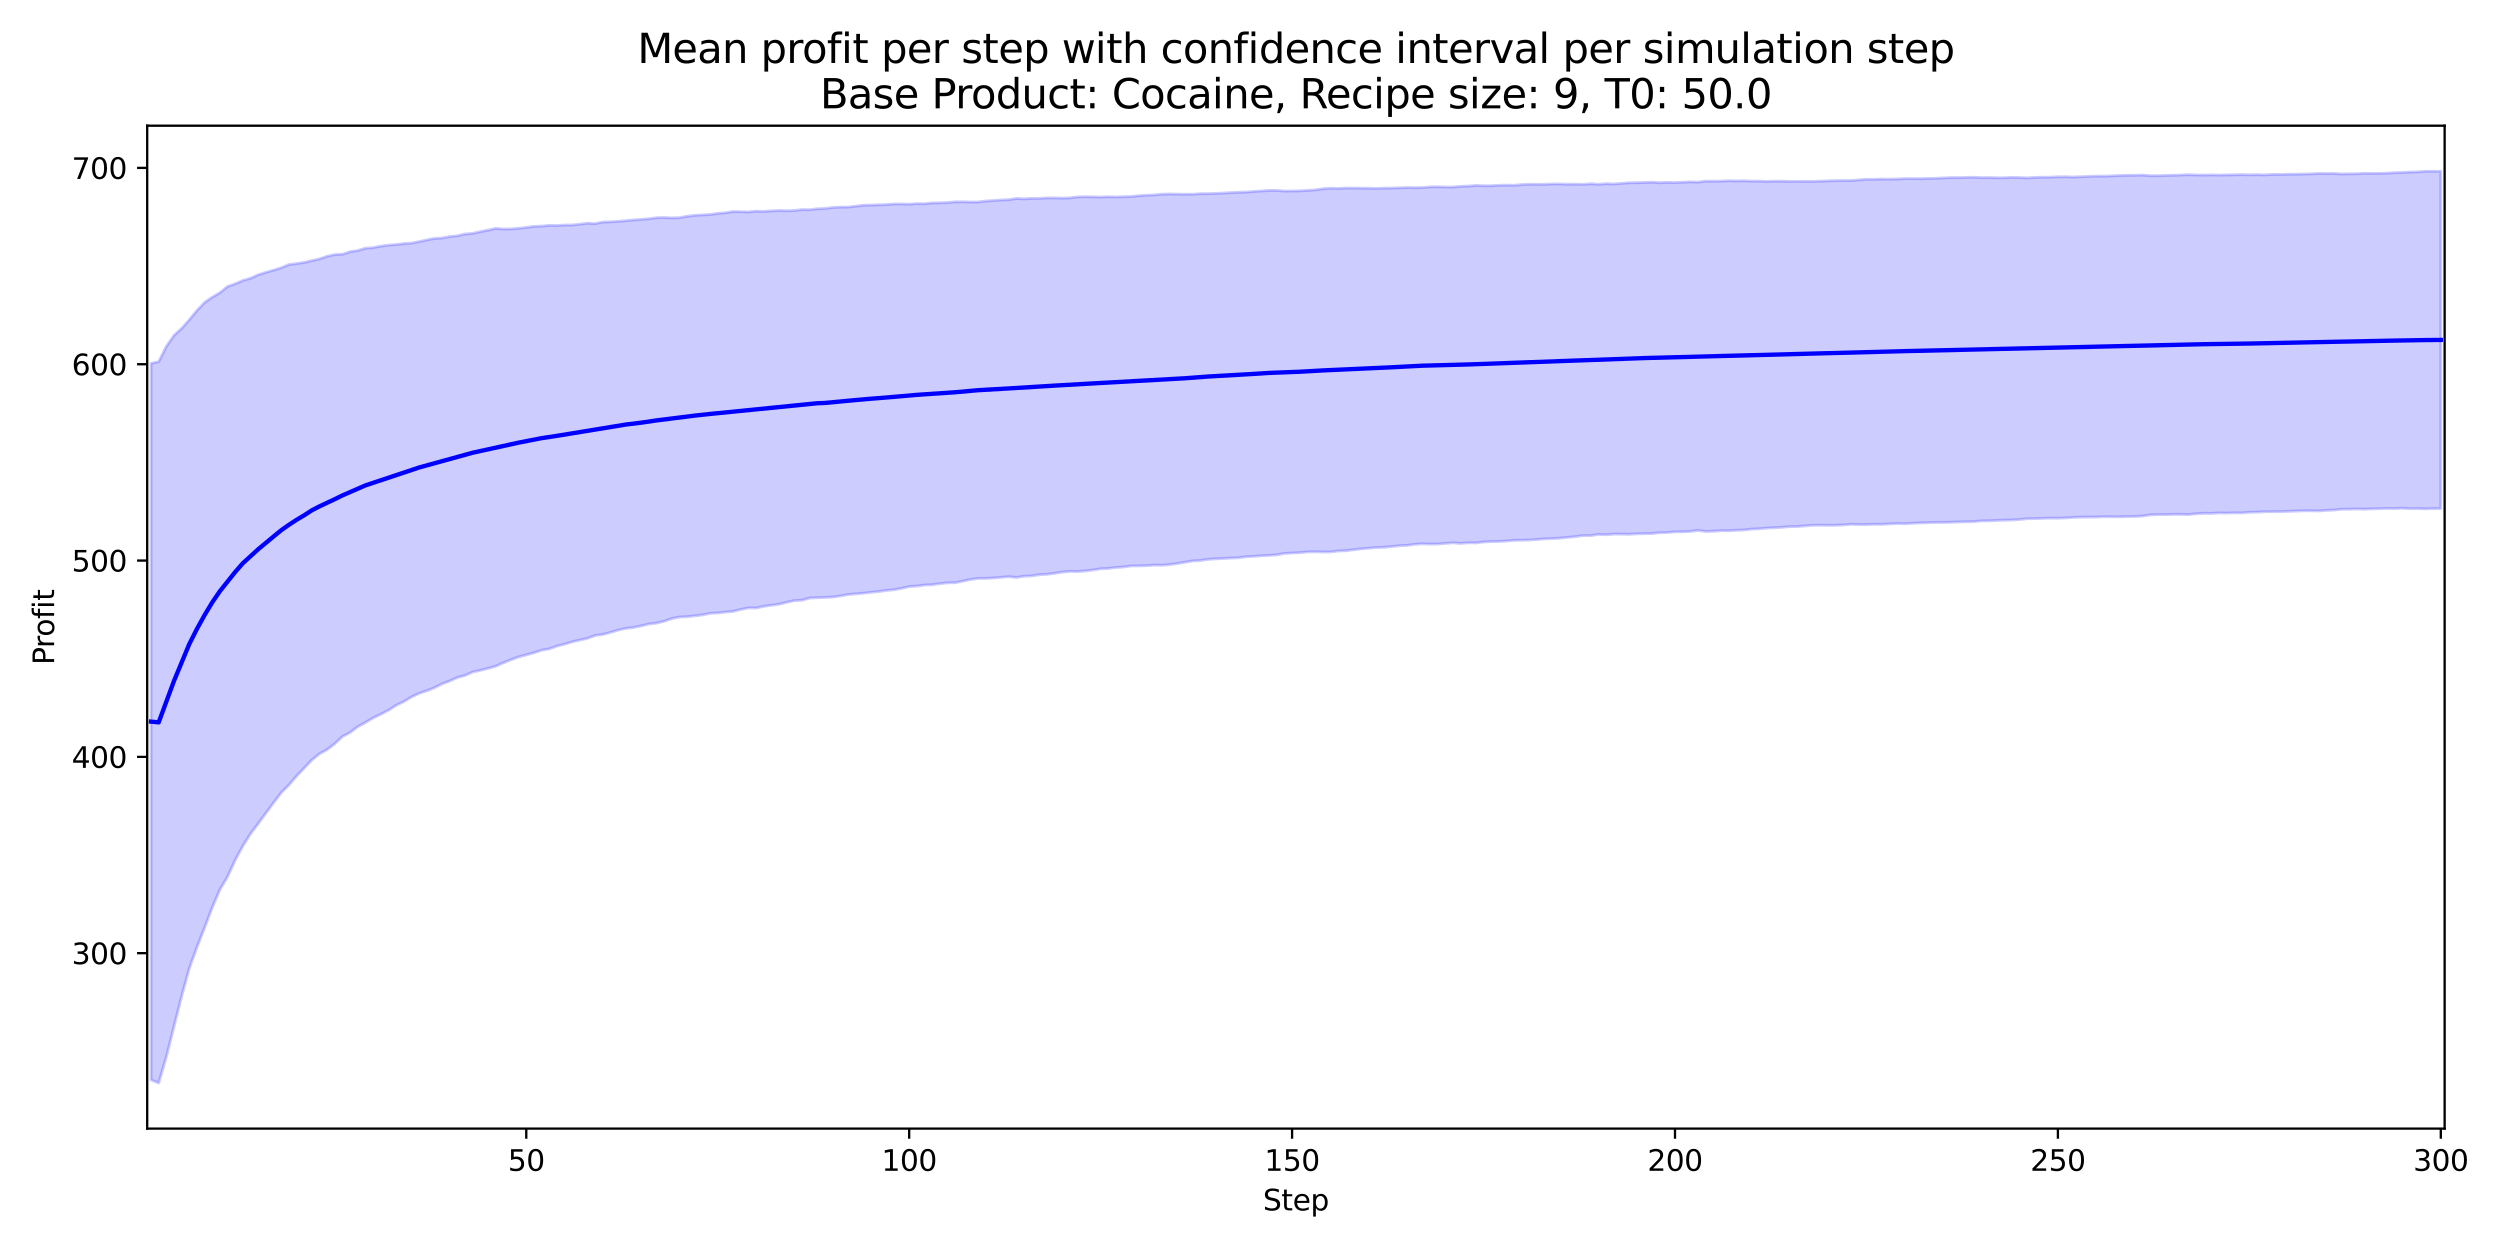 <?xml version="1.0" encoding="utf-8" standalone="no"?>
<!DOCTYPE svg PUBLIC "-//W3C//DTD SVG 1.1//EN"
  "http://www.w3.org/Graphics/SVG/1.1/DTD/svg11.dtd">
<svg xmlns:xlink="http://www.w3.org/1999/xlink" width="864pt" height="432pt" viewBox="0 0 864 432" xmlns="http://www.w3.org/2000/svg" version="1.1">
 <defs>
  <style type="text/css">*{stroke-linejoin: round; stroke-linecap: butt}</style>
 </defs>
 <g id="figure_1">
  <g id="patch_1">
   <path d="M 0 432 
L 864 432 
L 864 0 
L 0 0 
z
" style="fill: #ffffff"/>
  </g>
  <g id="axes_1">
   <g id="patch_2">
    <path d="M 50.87 390.04 
L 844.866 390.04 
L 844.866 43.44 
L 50.87 43.44 
z
" style="fill: #ffffff"/>
   </g>
   <g id="FillBetweenPolyCollection_1">
    <defs>
     <path id="mc93f9471e2" d="M 52.193 -306.413 
L 52.193 -58.794 
L 54.84 -57.715 
L 57.487 -66.779 
L 60.133 -77.277 
L 62.78 -87.732 
L 65.427 -97.376 
L 68.073 -104.643 
L 70.72 -111.422 
L 73.367 -118.394 
L 76.013 -124.579 
L 78.66 -129.061 
L 81.307 -134.779 
L 83.953 -139.665 
L 86.6 -143.881 
L 89.246 -147.367 
L 91.893 -150.995 
L 94.54 -154.542 
L 97.186 -158.06 
L 99.833 -160.685 
L 102.48 -163.773 
L 105.126 -166.547 
L 107.773 -169.343 
L 110.42 -171.497 
L 113.066 -172.948 
L 115.713 -174.978 
L 118.36 -177.477 
L 121.006 -178.854 
L 123.653 -180.871 
L 126.3 -182.301 
L 128.946 -183.87 
L 131.593 -185.153 
L 134.24 -186.54 
L 136.886 -188.246 
L 139.533 -189.503 
L 142.18 -191.122 
L 144.826 -192.373 
L 147.473 -193.264 
L 150.119 -194.298 
L 152.766 -195.659 
L 155.413 -196.649 
L 158.059 -197.844 
L 160.706 -198.558 
L 163.353 -199.754 
L 165.999 -200.34 
L 168.646 -200.991 
L 171.293 -201.74 
L 173.939 -202.926 
L 176.586 -203.98 
L 179.233 -204.975 
L 181.879 -205.676 
L 184.526 -206.391 
L 187.173 -207.3 
L 189.819 -207.752 
L 192.466 -208.705 
L 195.113 -209.388 
L 197.759 -210.177 
L 200.406 -210.799 
L 203.053 -211.397 
L 205.699 -212.393 
L 208.346 -212.718 
L 210.993 -213.44 
L 213.639 -214.247 
L 216.286 -214.837 
L 218.932 -215.135 
L 221.579 -215.69 
L 224.226 -216.325 
L 226.872 -216.654 
L 229.519 -217.289 
L 232.166 -218.221 
L 234.812 -218.759 
L 237.459 -218.862 
L 240.106 -219.16 
L 242.752 -219.48 
L 245.399 -220.027 
L 248.046 -220.171 
L 250.692 -220.475 
L 253.339 -220.704 
L 255.986 -221.362 
L 258.632 -221.907 
L 261.279 -221.865 
L 263.926 -222.449 
L 266.572 -222.83 
L 269.219 -223.186 
L 271.866 -223.847 
L 274.512 -224.429 
L 277.159 -224.555 
L 279.806 -225.31 
L 282.452 -225.452 
L 285.099 -225.531 
L 287.745 -225.665 
L 290.392 -226.034 
L 293.039 -226.52 
L 295.685 -226.757 
L 298.332 -226.98 
L 300.979 -227.299 
L 303.625 -227.553 
L 306.272 -227.939 
L 308.919 -228.182 
L 311.565 -228.664 
L 314.212 -229.278 
L 316.859 -229.45 
L 319.505 -229.817 
L 322.152 -229.925 
L 324.799 -230.286 
L 327.445 -230.57 
L 330.092 -230.625 
L 332.739 -231.159 
L 335.385 -231.721 
L 338.032 -232.108 
L 340.679 -232.118 
L 343.325 -232.254 
L 345.972 -232.465 
L 348.618 -232.698 
L 351.265 -232.44 
L 353.912 -232.854 
L 356.558 -232.968 
L 359.205 -233.388 
L 361.852 -233.525 
L 364.498 -233.872 
L 367.145 -234.292 
L 369.792 -234.544 
L 372.438 -234.478 
L 375.085 -234.686 
L 377.732 -235.016 
L 380.378 -235.429 
L 383.025 -235.551 
L 385.672 -235.888 
L 388.318 -236.038 
L 390.965 -236.426 
L 393.612 -236.44 
L 396.258 -236.505 
L 398.905 -236.71 
L 401.552 -236.655 
L 404.198 -236.883 
L 406.845 -237.255 
L 409.492 -237.684 
L 412.138 -238.14 
L 414.785 -238.29 
L 417.431 -238.68 
L 420.078 -238.867 
L 422.725 -238.988 
L 425.371 -239.13 
L 428.018 -239.229 
L 430.665 -239.609 
L 433.311 -239.722 
L 435.958 -239.926 
L 438.605 -240.066 
L 441.251 -240.237 
L 443.898 -240.725 
L 446.545 -240.882 
L 449.191 -241.009 
L 451.838 -241.251 
L 454.485 -241.329 
L 457.131 -241.221 
L 459.778 -241.247 
L 462.425 -241.576 
L 465.071 -241.669 
L 467.718 -242.005 
L 470.365 -242.314 
L 473.011 -242.54 
L 475.658 -242.778 
L 478.305 -242.847 
L 480.951 -243.111 
L 483.598 -243.411 
L 486.244 -243.507 
L 488.891 -243.884 
L 491.538 -244.057 
L 494.184 -243.952 
L 496.831 -243.981 
L 499.478 -244.209 
L 502.124 -244.405 
L 504.771 -244.204 
L 507.418 -244.404 
L 510.064 -244.382 
L 512.711 -244.685 
L 515.358 -244.849 
L 518.004 -244.882 
L 520.651 -245.026 
L 523.298 -245.273 
L 525.944 -245.3 
L 528.591 -245.375 
L 531.238 -245.568 
L 533.884 -245.776 
L 536.531 -245.887 
L 539.178 -246.013 
L 541.824 -246.296 
L 544.471 -246.557 
L 547.117 -246.914 
L 549.764 -246.9 
L 552.411 -247.311 
L 555.057 -247.198 
L 557.704 -247.418 
L 560.351 -247.405 
L 562.997 -247.35 
L 565.644 -247.524 
L 568.291 -247.576 
L 570.937 -247.632 
L 573.584 -247.9 
L 576.231 -247.969 
L 578.877 -248.2 
L 581.524 -248.208 
L 584.171 -248.353 
L 586.817 -248.704 
L 589.464 -248.327 
L 592.111 -248.413 
L 594.757 -248.624 
L 597.404 -248.576 
L 600.051 -248.746 
L 602.697 -248.835 
L 605.344 -249.143 
L 607.991 -249.258 
L 610.637 -249.513 
L 613.284 -249.627 
L 615.93 -249.766 
L 618.577 -250.01 
L 621.224 -250.044 
L 623.87 -250.253 
L 626.517 -250.476 
L 629.164 -250.48 
L 631.81 -250.455 
L 634.457 -250.471 
L 637.104 -250.579 
L 639.75 -250.807 
L 642.397 -250.73 
L 645.044 -250.719 
L 647.69 -250.818 
L 650.337 -250.787 
L 652.984 -250.944 
L 655.63 -251.097 
L 658.277 -251.02 
L 660.924 -251.17 
L 663.57 -251.28 
L 666.217 -251.374 
L 668.864 -251.447 
L 671.51 -251.46 
L 674.157 -251.512 
L 676.804 -251.62 
L 679.45 -251.685 
L 682.097 -251.721 
L 684.743 -251.992 
L 687.39 -252.007 
L 690.037 -252.137 
L 692.683 -252.226 
L 695.33 -252.286 
L 697.977 -252.459 
L 700.623 -252.754 
L 703.27 -252.767 
L 705.917 -252.868 
L 708.563 -252.947 
L 711.21 -252.903 
L 713.857 -253.006 
L 716.503 -253.191 
L 719.15 -253.272 
L 721.797 -253.296 
L 724.443 -253.302 
L 727.09 -253.414 
L 729.737 -253.421 
L 732.383 -253.39 
L 735.03 -253.473 
L 737.677 -253.51 
L 740.323 -253.635 
L 742.97 -254.054 
L 745.616 -254.156 
L 748.263 -254.163 
L 750.91 -254.233 
L 753.556 -254.251 
L 756.203 -254.163 
L 758.85 -254.426 
L 761.496 -254.599 
L 764.143 -254.579 
L 766.79 -254.733 
L 769.436 -254.684 
L 772.083 -254.75 
L 774.73 -254.742 
L 777.376 -254.966 
L 780.023 -255.001 
L 782.67 -255.147 
L 785.316 -255.189 
L 787.963 -255.186 
L 790.61 -255.267 
L 793.256 -255.373 
L 795.903 -255.461 
L 798.55 -255.478 
L 801.196 -255.402 
L 803.843 -255.616 
L 806.49 -255.716 
L 809.136 -256.006 
L 811.783 -256.024 
L 814.429 -256.11 
L 817.076 -256.03 
L 819.723 -256.123 
L 822.369 -256.218 
L 825.016 -256.294 
L 827.663 -256.254 
L 830.309 -256.359 
L 832.956 -256.213 
L 835.603 -256.255 
L 838.249 -256.145 
L 840.896 -256.229 
L 843.543 -256.244 
L 843.543 -372.796 
L 843.543 -372.796 
L 840.896 -372.805 
L 838.249 -372.802 
L 835.603 -372.587 
L 832.956 -372.546 
L 830.309 -372.371 
L 827.663 -372.33 
L 825.016 -372.146 
L 822.369 -372.073 
L 819.723 -372.05 
L 817.076 -372.086 
L 814.429 -371.941 
L 811.783 -371.921 
L 809.136 -371.885 
L 806.49 -372.026 
L 803.843 -372.013 
L 801.196 -372.044 
L 798.55 -371.894 
L 795.903 -371.845 
L 793.256 -371.797 
L 790.61 -371.766 
L 787.963 -371.687 
L 785.316 -371.703 
L 782.67 -371.551 
L 780.023 -371.631 
L 777.376 -371.576 
L 774.73 -371.652 
L 772.083 -371.578 
L 769.436 -371.544 
L 766.79 -371.477 
L 764.143 -371.547 
L 761.496 -371.486 
L 758.85 -371.527 
L 756.203 -371.622 
L 753.556 -371.507 
L 750.91 -371.406 
L 748.263 -371.348 
L 745.616 -371.281 
L 742.97 -371.275 
L 740.323 -371.493 
L 737.677 -371.412 
L 735.03 -371.391 
L 732.383 -371.331 
L 729.737 -371.201 
L 727.09 -371.106 
L 724.443 -371.133 
L 721.797 -371.024 
L 719.15 -370.911 
L 716.503 -370.817 
L 713.857 -370.912 
L 711.21 -370.893 
L 708.563 -370.76 
L 705.917 -370.764 
L 703.27 -370.671 
L 700.623 -370.516 
L 697.977 -370.622 
L 695.33 -370.688 
L 692.683 -370.562 
L 690.037 -370.56 
L 687.39 -370.621 
L 684.743 -370.597 
L 682.097 -370.744 
L 679.45 -370.654 
L 676.804 -370.619 
L 674.157 -370.604 
L 671.51 -370.508 
L 668.864 -370.359 
L 666.217 -370.299 
L 663.57 -370.245 
L 660.924 -370.258 
L 658.277 -370.28 
L 655.63 -370.121 
L 652.984 -370.062 
L 650.337 -370.133 
L 647.69 -370.019 
L 645.044 -370.012 
L 642.397 -369.823 
L 639.75 -369.597 
L 637.104 -369.602 
L 634.457 -369.569 
L 631.81 -369.493 
L 629.164 -369.409 
L 626.517 -369.287 
L 623.87 -369.304 
L 621.224 -369.327 
L 618.577 -369.277 
L 615.93 -369.376 
L 613.284 -369.389 
L 610.637 -369.281 
L 607.991 -369.403 
L 605.344 -369.391 
L 602.697 -369.512 
L 600.051 -369.471 
L 597.404 -369.536 
L 594.757 -369.386 
L 592.111 -369.387 
L 589.464 -369.396 
L 586.817 -369.057 
L 584.171 -369.143 
L 581.524 -369.02 
L 578.877 -368.883 
L 576.231 -368.962 
L 573.584 -368.856 
L 570.937 -369.026 
L 568.291 -368.935 
L 565.644 -368.861 
L 562.997 -368.836 
L 560.351 -368.615 
L 557.704 -368.423 
L 555.057 -368.515 
L 552.411 -368.293 
L 549.764 -368.493 
L 547.117 -368.268 
L 544.471 -368.349 
L 541.824 -368.308 
L 539.178 -368.433 
L 536.531 -368.423 
L 533.884 -368.294 
L 531.238 -368.275 
L 528.591 -368.328 
L 525.944 -368.214 
L 523.298 -367.962 
L 520.651 -368.02 
L 518.004 -367.955 
L 515.358 -367.804 
L 512.711 -367.806 
L 510.064 -367.902 
L 507.418 -367.679 
L 504.771 -367.587 
L 502.124 -367.349 
L 499.478 -367.36 
L 496.831 -367.444 
L 494.184 -367.387 
L 491.538 -367.171 
L 488.891 -367.137 
L 486.244 -367.18 
L 483.598 -367.089 
L 480.951 -367.015 
L 478.305 -366.982 
L 475.658 -366.866 
L 473.011 -366.926 
L 470.365 -366.97 
L 467.718 -366.996 
L 465.071 -367.01 
L 462.425 -366.845 
L 459.778 -366.945 
L 457.131 -366.739 
L 454.485 -366.372 
L 451.838 -366.173 
L 449.191 -366.049 
L 446.545 -365.987 
L 443.898 -365.978 
L 441.251 -366.172 
L 438.605 -366.175 
L 435.958 -365.998 
L 433.311 -365.829 
L 430.665 -365.617 
L 428.018 -365.527 
L 425.371 -365.419 
L 422.725 -365.275 
L 420.078 -365.14 
L 417.431 -365.06 
L 414.785 -365.064 
L 412.138 -364.861 
L 409.492 -364.856 
L 406.845 -364.897 
L 404.198 -364.955 
L 401.552 -364.886 
L 398.905 -364.627 
L 396.258 -364.511 
L 393.612 -364.351 
L 390.965 -364.069 
L 388.318 -364.012 
L 385.672 -363.923 
L 383.025 -364.004 
L 380.378 -363.899 
L 377.732 -363.957 
L 375.085 -364.004 
L 372.438 -363.94 
L 369.792 -363.606 
L 367.145 -363.523 
L 364.498 -363.593 
L 361.852 -363.608 
L 359.205 -363.414 
L 356.558 -363.423 
L 353.912 -363.273 
L 351.265 -363.393 
L 348.618 -362.991 
L 345.972 -362.887 
L 343.325 -362.685 
L 340.679 -362.53 
L 338.032 -362.189 
L 335.385 -362.184 
L 332.739 -362.255 
L 330.092 -362.249 
L 327.445 -361.985 
L 324.799 -361.896 
L 322.152 -361.864 
L 319.505 -361.581 
L 316.859 -361.626 
L 314.212 -361.435 
L 311.565 -361.509 
L 308.919 -361.501 
L 306.272 -361.281 
L 303.625 -361.215 
L 300.979 -361.099 
L 298.332 -361.059 
L 295.685 -360.721 
L 293.039 -360.426 
L 290.392 -360.432 
L 287.745 -360.276 
L 285.099 -359.951 
L 282.452 -359.837 
L 279.806 -359.516 
L 277.159 -359.566 
L 274.512 -359.233 
L 271.866 -359.15 
L 269.219 -359.248 
L 266.572 -359.104 
L 263.926 -358.917 
L 261.279 -359.011 
L 258.632 -358.752 
L 255.986 -358.824 
L 253.339 -358.889 
L 250.692 -358.459 
L 248.046 -358.235 
L 245.399 -357.857 
L 242.752 -357.718 
L 240.106 -357.571 
L 237.459 -357.257 
L 234.812 -356.762 
L 232.166 -356.692 
L 229.519 -356.808 
L 226.872 -356.754 
L 224.226 -356.388 
L 221.579 -356.16 
L 218.932 -355.983 
L 216.286 -355.723 
L 213.639 -355.489 
L 210.993 -355.327 
L 208.346 -355.257 
L 205.699 -354.7 
L 203.053 -354.852 
L 200.406 -354.519 
L 197.759 -354.246 
L 195.113 -354.224 
L 192.466 -354.046 
L 189.819 -354.096 
L 187.173 -353.846 
L 184.526 -353.751 
L 181.879 -353.386 
L 179.233 -353.075 
L 176.586 -352.875 
L 173.939 -352.841 
L 171.293 -353.052 
L 168.646 -352.457 
L 165.999 -351.939 
L 163.353 -351.328 
L 160.706 -351.129 
L 158.059 -350.501 
L 155.413 -350.238 
L 152.766 -349.737 
L 150.119 -349.581 
L 147.473 -349.079 
L 144.826 -348.49 
L 142.18 -347.964 
L 139.533 -347.798 
L 136.886 -347.48 
L 134.24 -347.274 
L 131.593 -346.929 
L 128.946 -346.417 
L 126.3 -346.196 
L 123.653 -345.412 
L 121.006 -345.022 
L 118.36 -344.123 
L 115.713 -344.002 
L 113.066 -343.438 
L 110.42 -342.51 
L 107.773 -341.924 
L 105.126 -341.288 
L 102.48 -340.906 
L 99.833 -340.55 
L 97.186 -339.451 
L 94.54 -338.626 
L 91.893 -337.873 
L 89.246 -337.028 
L 86.6 -335.834 
L 83.953 -335.08 
L 81.307 -333.928 
L 78.66 -332.986 
L 76.013 -330.846 
L 73.367 -329.295 
L 70.72 -327.481 
L 68.073 -324.691 
L 65.427 -321.477 
L 62.78 -318.507 
L 60.133 -316.086 
L 57.487 -312.276 
L 54.84 -306.984 
L 52.193 -306.413 
z
" style="stroke: #0000ff; stroke-opacity: 0.2"/>
    </defs>
    <g clip-path="url(#p2d464d1907)">
     <use xlink:href="#mc93f9471e2" x="0" y="432" style="fill: #0000ff; fill-opacity: 0.2; stroke: #0000ff; stroke-opacity: 0.2"/>
    </g>
   </g>
   <g id="matplotlib.axis_1">
    <g id="xtick_1">
     <g id="line2d_1">
      <defs>
       <path id="m5b7b2c6714" d="M 0 0 
L 0 3.5 
" style="stroke: #000000; stroke-width: 0.8"/>
      </defs>
      <g>
       <use xlink:href="#m5b7b2c6714" x="181.879" y="390.04" style="stroke: #000000; stroke-width: 0.8"/>
      </g>
     </g>
     <g id="text_1">
      <!-- 50 -->
      <g transform="translate(175.517 404.638) scale(0.1 -0.1)">
       <defs>
        <path id="DejaVuSans-35" d="M 691 4666 
L 3169 4666 
L 3169 4134 
L 1269 4134 
L 1269 2991 
Q 1406 3038 1543 3061 
Q 1681 3084 1819 3084 
Q 2600 3084 3056 2656 
Q 3513 2228 3513 1497 
Q 3513 744 3044 326 
Q 2575 -91 1722 -91 
Q 1428 -91 1123 -41 
Q 819 9 494 109 
L 494 744 
Q 775 591 1075 516 
Q 1375 441 1709 441 
Q 2250 441 2565 725 
Q 2881 1009 2881 1497 
Q 2881 1984 2565 2268 
Q 2250 2553 1709 2553 
Q 1456 2553 1204 2497 
Q 953 2441 691 2322 
L 691 4666 
z
" transform="scale(0.016)"/>
        <path id="DejaVuSans-30" d="M 2034 4250 
Q 1547 4250 1301 3770 
Q 1056 3291 1056 2328 
Q 1056 1369 1301 889 
Q 1547 409 2034 409 
Q 2525 409 2770 889 
Q 3016 1369 3016 2328 
Q 3016 3291 2770 3770 
Q 2525 4250 2034 4250 
z
M 2034 4750 
Q 2819 4750 3233 4129 
Q 3647 3509 3647 2328 
Q 3647 1150 3233 529 
Q 2819 -91 2034 -91 
Q 1250 -91 836 529 
Q 422 1150 422 2328 
Q 422 3509 836 4129 
Q 1250 4750 2034 4750 
z
" transform="scale(0.016)"/>
       </defs>
       <use xlink:href="#DejaVuSans-35"/>
       <use xlink:href="#DejaVuSans-30" transform="translate(63.623 0)"/>
      </g>
     </g>
    </g>
    <g id="xtick_2">
     <g id="line2d_2">
      <g>
       <use xlink:href="#m5b7b2c6714" x="314.212" y="390.04" style="stroke: #000000; stroke-width: 0.8"/>
      </g>
     </g>
     <g id="text_2">
      <!-- 100 -->
      <g transform="translate(304.668 404.638) scale(0.1 -0.1)">
       <defs>
        <path id="DejaVuSans-31" d="M 794 531 
L 1825 531 
L 1825 4091 
L 703 3866 
L 703 4441 
L 1819 4666 
L 2450 4666 
L 2450 531 
L 3481 531 
L 3481 0 
L 794 0 
L 794 531 
z
" transform="scale(0.016)"/>
       </defs>
       <use xlink:href="#DejaVuSans-31"/>
       <use xlink:href="#DejaVuSans-30" transform="translate(63.623 0)"/>
       <use xlink:href="#DejaVuSans-30" transform="translate(127.246 0)"/>
      </g>
     </g>
    </g>
    <g id="xtick_3">
     <g id="line2d_3">
      <g>
       <use xlink:href="#m5b7b2c6714" x="446.545" y="390.04" style="stroke: #000000; stroke-width: 0.8"/>
      </g>
     </g>
     <g id="text_3">
      <!-- 150 -->
      <g transform="translate(437.001 404.638) scale(0.1 -0.1)">
       <use xlink:href="#DejaVuSans-31"/>
       <use xlink:href="#DejaVuSans-35" transform="translate(63.623 0)"/>
       <use xlink:href="#DejaVuSans-30" transform="translate(127.246 0)"/>
      </g>
     </g>
    </g>
    <g id="xtick_4">
     <g id="line2d_4">
      <g>
       <use xlink:href="#m5b7b2c6714" x="578.877" y="390.04" style="stroke: #000000; stroke-width: 0.8"/>
      </g>
     </g>
     <g id="text_4">
      <!-- 200 -->
      <g transform="translate(569.334 404.638) scale(0.1 -0.1)">
       <defs>
        <path id="DejaVuSans-32" d="M 1228 531 
L 3431 531 
L 3431 0 
L 469 0 
L 469 531 
Q 828 903 1448 1529 
Q 2069 2156 2228 2338 
Q 2531 2678 2651 2914 
Q 2772 3150 2772 3378 
Q 2772 3750 2511 3984 
Q 2250 4219 1831 4219 
Q 1534 4219 1204 4116 
Q 875 4013 500 3803 
L 500 4441 
Q 881 4594 1212 4672 
Q 1544 4750 1819 4750 
Q 2544 4750 2975 4387 
Q 3406 4025 3406 3419 
Q 3406 3131 3298 2873 
Q 3191 2616 2906 2266 
Q 2828 2175 2409 1742 
Q 1991 1309 1228 531 
z
" transform="scale(0.016)"/>
       </defs>
       <use xlink:href="#DejaVuSans-32"/>
       <use xlink:href="#DejaVuSans-30" transform="translate(63.623 0)"/>
       <use xlink:href="#DejaVuSans-30" transform="translate(127.246 0)"/>
      </g>
     </g>
    </g>
    <g id="xtick_5">
     <g id="line2d_5">
      <g>
       <use xlink:href="#m5b7b2c6714" x="711.21" y="390.04" style="stroke: #000000; stroke-width: 0.8"/>
      </g>
     </g>
     <g id="text_5">
      <!-- 250 -->
      <g transform="translate(701.666 404.638) scale(0.1 -0.1)">
       <use xlink:href="#DejaVuSans-32"/>
       <use xlink:href="#DejaVuSans-35" transform="translate(63.623 0)"/>
       <use xlink:href="#DejaVuSans-30" transform="translate(127.246 0)"/>
      </g>
     </g>
    </g>
    <g id="xtick_6">
     <g id="line2d_6">
      <g>
       <use xlink:href="#m5b7b2c6714" x="843.543" y="390.04" style="stroke: #000000; stroke-width: 0.8"/>
      </g>
     </g>
     <g id="text_6">
      <!-- 300 -->
      <g transform="translate(833.999 404.638) scale(0.1 -0.1)">
       <defs>
        <path id="DejaVuSans-33" d="M 2597 2516 
Q 3050 2419 3304 2112 
Q 3559 1806 3559 1356 
Q 3559 666 3084 287 
Q 2609 -91 1734 -91 
Q 1441 -91 1130 -33 
Q 819 25 488 141 
L 488 750 
Q 750 597 1062 519 
Q 1375 441 1716 441 
Q 2309 441 2620 675 
Q 2931 909 2931 1356 
Q 2931 1769 2642 2001 
Q 2353 2234 1838 2234 
L 1294 2234 
L 1294 2753 
L 1863 2753 
Q 2328 2753 2575 2939 
Q 2822 3125 2822 3475 
Q 2822 3834 2567 4026 
Q 2313 4219 1838 4219 
Q 1578 4219 1281 4162 
Q 984 4106 628 3988 
L 628 4550 
Q 988 4650 1302 4700 
Q 1616 4750 1894 4750 
Q 2613 4750 3031 4423 
Q 3450 4097 3450 3541 
Q 3450 3153 3228 2886 
Q 3006 2619 2597 2516 
z
" transform="scale(0.016)"/>
       </defs>
       <use xlink:href="#DejaVuSans-33"/>
       <use xlink:href="#DejaVuSans-30" transform="translate(63.623 0)"/>
       <use xlink:href="#DejaVuSans-30" transform="translate(127.246 0)"/>
      </g>
     </g>
    </g>
    <g id="text_7">
     <!-- Step -->
     <g transform="translate(436.483 418.317) scale(0.1 -0.1)">
      <defs>
       <path id="DejaVuSans-53" d="M 3425 4513 
L 3425 3897 
Q 3066 4069 2747 4153 
Q 2428 4238 2131 4238 
Q 1616 4238 1336 4038 
Q 1056 3838 1056 3469 
Q 1056 3159 1242 3001 
Q 1428 2844 1947 2747 
L 2328 2669 
Q 3034 2534 3370 2195 
Q 3706 1856 3706 1288 
Q 3706 609 3251 259 
Q 2797 -91 1919 -91 
Q 1588 -91 1214 -16 
Q 841 59 441 206 
L 441 856 
Q 825 641 1194 531 
Q 1563 422 1919 422 
Q 2459 422 2753 634 
Q 3047 847 3047 1241 
Q 3047 1584 2836 1778 
Q 2625 1972 2144 2069 
L 1759 2144 
Q 1053 2284 737 2584 
Q 422 2884 422 3419 
Q 422 4038 858 4394 
Q 1294 4750 2059 4750 
Q 2388 4750 2728 4690 
Q 3069 4631 3425 4513 
z
" transform="scale(0.016)"/>
       <path id="DejaVuSans-74" d="M 1172 4494 
L 1172 3500 
L 2356 3500 
L 2356 3053 
L 1172 3053 
L 1172 1153 
Q 1172 725 1289 603 
Q 1406 481 1766 481 
L 2356 481 
L 2356 0 
L 1766 0 
Q 1100 0 847 248 
Q 594 497 594 1153 
L 594 3053 
L 172 3053 
L 172 3500 
L 594 3500 
L 594 4494 
L 1172 4494 
z
" transform="scale(0.016)"/>
       <path id="DejaVuSans-65" d="M 3597 1894 
L 3597 1613 
L 953 1613 
Q 991 1019 1311 708 
Q 1631 397 2203 397 
Q 2534 397 2845 478 
Q 3156 559 3463 722 
L 3463 178 
Q 3153 47 2828 -22 
Q 2503 -91 2169 -91 
Q 1331 -91 842 396 
Q 353 884 353 1716 
Q 353 2575 817 3079 
Q 1281 3584 2069 3584 
Q 2775 3584 3186 3129 
Q 3597 2675 3597 1894 
z
M 3022 2063 
Q 3016 2534 2758 2815 
Q 2500 3097 2075 3097 
Q 1594 3097 1305 2825 
Q 1016 2553 972 2059 
L 3022 2063 
z
" transform="scale(0.016)"/>
       <path id="DejaVuSans-70" d="M 1159 525 
L 1159 -1331 
L 581 -1331 
L 581 3500 
L 1159 3500 
L 1159 2969 
Q 1341 3281 1617 3432 
Q 1894 3584 2278 3584 
Q 2916 3584 3314 3078 
Q 3713 2572 3713 1747 
Q 3713 922 3314 415 
Q 2916 -91 2278 -91 
Q 1894 -91 1617 61 
Q 1341 213 1159 525 
z
M 3116 1747 
Q 3116 2381 2855 2742 
Q 2594 3103 2138 3103 
Q 1681 3103 1420 2742 
Q 1159 2381 1159 1747 
Q 1159 1113 1420 752 
Q 1681 391 2138 391 
Q 2594 391 2855 752 
Q 3116 1113 3116 1747 
z
" transform="scale(0.016)"/>
      </defs>
      <use xlink:href="#DejaVuSans-53"/>
      <use xlink:href="#DejaVuSans-74" transform="translate(63.477 0)"/>
      <use xlink:href="#DejaVuSans-65" transform="translate(102.686 0)"/>
      <use xlink:href="#DejaVuSans-70" transform="translate(164.209 0)"/>
     </g>
    </g>
   </g>
   <g id="matplotlib.axis_2">
    <g id="ytick_1">
     <g id="line2d_7">
      <defs>
       <path id="mcca6033221" d="M 0 0 
L -3.5 0 
" style="stroke: #000000; stroke-width: 0.8"/>
      </defs>
      <g>
       <use xlink:href="#mcca6033221" x="50.87" y="329.417" style="stroke: #000000; stroke-width: 0.8"/>
      </g>
     </g>
     <g id="text_8">
      <!-- 300 -->
      <g transform="translate(24.782 333.217) scale(0.1 -0.1)">
       <use xlink:href="#DejaVuSans-33"/>
       <use xlink:href="#DejaVuSans-30" transform="translate(63.623 0)"/>
       <use xlink:href="#DejaVuSans-30" transform="translate(127.246 0)"/>
      </g>
     </g>
    </g>
    <g id="ytick_2">
     <g id="line2d_8">
      <g>
       <use xlink:href="#mcca6033221" x="50.87" y="261.571" style="stroke: #000000; stroke-width: 0.8"/>
      </g>
     </g>
     <g id="text_9">
      <!-- 400 -->
      <g transform="translate(24.782 265.37) scale(0.1 -0.1)">
       <defs>
        <path id="DejaVuSans-34" d="M 2419 4116 
L 825 1625 
L 2419 1625 
L 2419 4116 
z
M 2253 4666 
L 3047 4666 
L 3047 1625 
L 3713 1625 
L 3713 1100 
L 3047 1100 
L 3047 0 
L 2419 0 
L 2419 1100 
L 313 1100 
L 313 1709 
L 2253 4666 
z
" transform="scale(0.016)"/>
       </defs>
       <use xlink:href="#DejaVuSans-34"/>
       <use xlink:href="#DejaVuSans-30" transform="translate(63.623 0)"/>
       <use xlink:href="#DejaVuSans-30" transform="translate(127.246 0)"/>
      </g>
     </g>
    </g>
    <g id="ytick_3">
     <g id="line2d_9">
      <g>
       <use xlink:href="#mcca6033221" x="50.87" y="193.725" style="stroke: #000000; stroke-width: 0.8"/>
      </g>
     </g>
     <g id="text_10">
      <!-- 500 -->
      <g transform="translate(24.782 197.524) scale(0.1 -0.1)">
       <use xlink:href="#DejaVuSans-35"/>
       <use xlink:href="#DejaVuSans-30" transform="translate(63.623 0)"/>
       <use xlink:href="#DejaVuSans-30" transform="translate(127.246 0)"/>
      </g>
     </g>
    </g>
    <g id="ytick_4">
     <g id="line2d_10">
      <g>
       <use xlink:href="#mcca6033221" x="50.87" y="125.878" style="stroke: #000000; stroke-width: 0.8"/>
      </g>
     </g>
     <g id="text_11">
      <!-- 600 -->
      <g transform="translate(24.782 129.678) scale(0.1 -0.1)">
       <defs>
        <path id="DejaVuSans-36" d="M 2113 2584 
Q 1688 2584 1439 2293 
Q 1191 2003 1191 1497 
Q 1191 994 1439 701 
Q 1688 409 2113 409 
Q 2538 409 2786 701 
Q 3034 994 3034 1497 
Q 3034 2003 2786 2293 
Q 2538 2584 2113 2584 
z
M 3366 4563 
L 3366 3988 
Q 3128 4100 2886 4159 
Q 2644 4219 2406 4219 
Q 1781 4219 1451 3797 
Q 1122 3375 1075 2522 
Q 1259 2794 1537 2939 
Q 1816 3084 2150 3084 
Q 2853 3084 3261 2657 
Q 3669 2231 3669 1497 
Q 3669 778 3244 343 
Q 2819 -91 2113 -91 
Q 1303 -91 875 529 
Q 447 1150 447 2328 
Q 447 3434 972 4092 
Q 1497 4750 2381 4750 
Q 2619 4750 2861 4703 
Q 3103 4656 3366 4563 
z
" transform="scale(0.016)"/>
       </defs>
       <use xlink:href="#DejaVuSans-36"/>
       <use xlink:href="#DejaVuSans-30" transform="translate(63.623 0)"/>
       <use xlink:href="#DejaVuSans-30" transform="translate(127.246 0)"/>
      </g>
     </g>
    </g>
    <g id="ytick_5">
     <g id="line2d_11">
      <g>
       <use xlink:href="#mcca6033221" x="50.87" y="58.032" style="stroke: #000000; stroke-width: 0.8"/>
      </g>
     </g>
     <g id="text_12">
      <!-- 700 -->
      <g transform="translate(24.782 61.831) scale(0.1 -0.1)">
       <defs>
        <path id="DejaVuSans-37" d="M 525 4666 
L 3525 4666 
L 3525 4397 
L 1831 0 
L 1172 0 
L 2766 4134 
L 525 4134 
L 525 4666 
z
" transform="scale(0.016)"/>
       </defs>
       <use xlink:href="#DejaVuSans-37"/>
       <use xlink:href="#DejaVuSans-30" transform="translate(63.623 0)"/>
       <use xlink:href="#DejaVuSans-30" transform="translate(127.246 0)"/>
      </g>
     </g>
    </g>
    <g id="text_13">
     <!-- Profit -->
     <g transform="translate(18.703 229.779) rotate(-90) scale(0.1 -0.1)">
      <defs>
       <path id="DejaVuSans-50" d="M 1259 4147 
L 1259 2394 
L 2053 2394 
Q 2494 2394 2734 2622 
Q 2975 2850 2975 3272 
Q 2975 3691 2734 3919 
Q 2494 4147 2053 4147 
L 1259 4147 
z
M 628 4666 
L 2053 4666 
Q 2838 4666 3239 4311 
Q 3641 3956 3641 3272 
Q 3641 2581 3239 2228 
Q 2838 1875 2053 1875 
L 1259 1875 
L 1259 0 
L 628 0 
L 628 4666 
z
" transform="scale(0.016)"/>
       <path id="DejaVuSans-72" d="M 2631 2963 
Q 2534 3019 2420 3045 
Q 2306 3072 2169 3072 
Q 1681 3072 1420 2755 
Q 1159 2438 1159 1844 
L 1159 0 
L 581 0 
L 581 3500 
L 1159 3500 
L 1159 2956 
Q 1341 3275 1631 3429 
Q 1922 3584 2338 3584 
Q 2397 3584 2469 3576 
Q 2541 3569 2628 3553 
L 2631 2963 
z
" transform="scale(0.016)"/>
       <path id="DejaVuSans-6f" d="M 1959 3097 
Q 1497 3097 1228 2736 
Q 959 2375 959 1747 
Q 959 1119 1226 758 
Q 1494 397 1959 397 
Q 2419 397 2687 759 
Q 2956 1122 2956 1747 
Q 2956 2369 2687 2733 
Q 2419 3097 1959 3097 
z
M 1959 3584 
Q 2709 3584 3137 3096 
Q 3566 2609 3566 1747 
Q 3566 888 3137 398 
Q 2709 -91 1959 -91 
Q 1206 -91 779 398 
Q 353 888 353 1747 
Q 353 2609 779 3096 
Q 1206 3584 1959 3584 
z
" transform="scale(0.016)"/>
       <path id="DejaVuSans-66" d="M 2375 4863 
L 2375 4384 
L 1825 4384 
Q 1516 4384 1395 4259 
Q 1275 4134 1275 3809 
L 1275 3500 
L 2222 3500 
L 2222 3053 
L 1275 3053 
L 1275 0 
L 697 0 
L 697 3053 
L 147 3053 
L 147 3500 
L 697 3500 
L 697 3744 
Q 697 4328 969 4595 
Q 1241 4863 1831 4863 
L 2375 4863 
z
" transform="scale(0.016)"/>
       <path id="DejaVuSans-69" d="M 603 3500 
L 1178 3500 
L 1178 0 
L 603 0 
L 603 3500 
z
M 603 4863 
L 1178 4863 
L 1178 4134 
L 603 4134 
L 603 4863 
z
" transform="scale(0.016)"/>
      </defs>
      <use xlink:href="#DejaVuSans-50"/>
      <use xlink:href="#DejaVuSans-72" transform="translate(58.553 0)"/>
      <use xlink:href="#DejaVuSans-6f" transform="translate(97.416 0)"/>
      <use xlink:href="#DejaVuSans-66" transform="translate(158.598 0)"/>
      <use xlink:href="#DejaVuSans-69" transform="translate(193.803 0)"/>
      <use xlink:href="#DejaVuSans-74" transform="translate(221.586 0)"/>
     </g>
    </g>
   </g>
   <g id="line2d_12">
    <path d="M 52.193 249.396 
L 54.84 249.651 
L 60.133 235.318 
L 65.427 222.574 
L 68.073 217.333 
L 70.72 212.548 
L 73.367 208.156 
L 76.013 204.287 
L 81.307 197.647 
L 83.953 194.628 
L 89.246 189.803 
L 94.54 185.416 
L 97.186 183.245 
L 99.833 181.382 
L 102.48 179.66 
L 105.126 178.082 
L 107.773 176.366 
L 110.42 174.996 
L 115.713 172.51 
L 118.36 171.2 
L 126.3 167.751 
L 144.826 161.569 
L 163.353 156.459 
L 179.233 152.975 
L 187.173 151.427 
L 192.466 150.624 
L 216.286 146.72 
L 221.579 146.075 
L 226.872 145.296 
L 240.106 143.634 
L 245.399 143.058 
L 282.452 139.356 
L 285.099 139.259 
L 295.685 138.261 
L 300.979 137.801 
L 308.919 137.159 
L 316.859 136.462 
L 330.092 135.563 
L 338.032 134.851 
L 351.265 134.083 
L 364.498 133.267 
L 375.085 132.655 
L 409.492 130.73 
L 417.431 130.13 
L 433.311 129.224 
L 438.605 128.879 
L 449.191 128.471 
L 457.131 128.02 
L 480.951 126.937 
L 486.244 126.657 
L 491.538 126.386 
L 507.418 125.958 
L 568.291 123.745 
L 658.277 121.35 
L 761.496 118.957 
L 777.376 118.729 
L 806.49 118.129 
L 814.429 117.975 
L 827.663 117.708 
L 838.249 117.526 
L 843.543 117.48 
L 843.543 117.48 
" clip-path="url(#p2d464d1907)" style="fill: none; stroke: #0000ff; stroke-width: 1.5; stroke-linecap: square"/>
   </g>
   <g id="patch_3">
    <path d="M 50.87 390.04 
L 50.87 43.44 
" style="fill: none; stroke: #000000; stroke-width: 0.8; stroke-linejoin: miter; stroke-linecap: square"/>
   </g>
   <g id="patch_4">
    <path d="M 844.866 390.04 
L 844.866 43.44 
" style="fill: none; stroke: #000000; stroke-width: 0.8; stroke-linejoin: miter; stroke-linecap: square"/>
   </g>
   <g id="patch_5">
    <path d="M 50.87 390.04 
L 844.866 390.04 
" style="fill: none; stroke: #000000; stroke-width: 0.8; stroke-linejoin: miter; stroke-linecap: square"/>
   </g>
   <g id="patch_6">
    <path d="M 50.87 43.44 
L 844.866 43.44 
" style="fill: none; stroke: #000000; stroke-width: 0.8; stroke-linejoin: miter; stroke-linecap: square"/>
   </g>
   <g id="text_14">
    <!-- Mean profit per step with confidence interval per simulation step -->
    <g transform="translate(220.285 21.763) scale(0.14 -0.14)">
     <defs>
      <path id="DejaVuSans-4d" d="M 628 4666 
L 1569 4666 
L 2759 1491 
L 3956 4666 
L 4897 4666 
L 4897 0 
L 4281 0 
L 4281 4097 
L 3078 897 
L 2444 897 
L 1241 4097 
L 1241 0 
L 628 0 
L 628 4666 
z
" transform="scale(0.016)"/>
      <path id="DejaVuSans-61" d="M 2194 1759 
Q 1497 1759 1228 1600 
Q 959 1441 959 1056 
Q 959 750 1161 570 
Q 1363 391 1709 391 
Q 2188 391 2477 730 
Q 2766 1069 2766 1631 
L 2766 1759 
L 2194 1759 
z
M 3341 1997 
L 3341 0 
L 2766 0 
L 2766 531 
Q 2569 213 2275 61 
Q 1981 -91 1556 -91 
Q 1019 -91 701 211 
Q 384 513 384 1019 
Q 384 1609 779 1909 
Q 1175 2209 1959 2209 
L 2766 2209 
L 2766 2266 
Q 2766 2663 2505 2880 
Q 2244 3097 1772 3097 
Q 1472 3097 1187 3025 
Q 903 2953 641 2809 
L 641 3341 
Q 956 3463 1253 3523 
Q 1550 3584 1831 3584 
Q 2591 3584 2966 3190 
Q 3341 2797 3341 1997 
z
" transform="scale(0.016)"/>
      <path id="DejaVuSans-6e" d="M 3513 2113 
L 3513 0 
L 2938 0 
L 2938 2094 
Q 2938 2591 2744 2837 
Q 2550 3084 2163 3084 
Q 1697 3084 1428 2787 
Q 1159 2491 1159 1978 
L 1159 0 
L 581 0 
L 581 3500 
L 1159 3500 
L 1159 2956 
Q 1366 3272 1645 3428 
Q 1925 3584 2291 3584 
Q 2894 3584 3203 3211 
Q 3513 2838 3513 2113 
z
" transform="scale(0.016)"/>
      <path id="DejaVuSans-20" transform="scale(0.016)"/>
      <path id="DejaVuSans-73" d="M 2834 3397 
L 2834 2853 
Q 2591 2978 2328 3040 
Q 2066 3103 1784 3103 
Q 1356 3103 1142 2972 
Q 928 2841 928 2578 
Q 928 2378 1081 2264 
Q 1234 2150 1697 2047 
L 1894 2003 
Q 2506 1872 2764 1633 
Q 3022 1394 3022 966 
Q 3022 478 2636 193 
Q 2250 -91 1575 -91 
Q 1294 -91 989 -36 
Q 684 19 347 128 
L 347 722 
Q 666 556 975 473 
Q 1284 391 1588 391 
Q 1994 391 2212 530 
Q 2431 669 2431 922 
Q 2431 1156 2273 1281 
Q 2116 1406 1581 1522 
L 1381 1569 
Q 847 1681 609 1914 
Q 372 2147 372 2553 
Q 372 3047 722 3315 
Q 1072 3584 1716 3584 
Q 2034 3584 2315 3537 
Q 2597 3491 2834 3397 
z
" transform="scale(0.016)"/>
      <path id="DejaVuSans-77" d="M 269 3500 
L 844 3500 
L 1563 769 
L 2278 3500 
L 2956 3500 
L 3675 769 
L 4391 3500 
L 4966 3500 
L 4050 0 
L 3372 0 
L 2619 2869 
L 1863 0 
L 1184 0 
L 269 3500 
z
" transform="scale(0.016)"/>
      <path id="DejaVuSans-68" d="M 3513 2113 
L 3513 0 
L 2938 0 
L 2938 2094 
Q 2938 2591 2744 2837 
Q 2550 3084 2163 3084 
Q 1697 3084 1428 2787 
Q 1159 2491 1159 1978 
L 1159 0 
L 581 0 
L 581 4863 
L 1159 4863 
L 1159 2956 
Q 1366 3272 1645 3428 
Q 1925 3584 2291 3584 
Q 2894 3584 3203 3211 
Q 3513 2838 3513 2113 
z
" transform="scale(0.016)"/>
      <path id="DejaVuSans-63" d="M 3122 3366 
L 3122 2828 
Q 2878 2963 2633 3030 
Q 2388 3097 2138 3097 
Q 1578 3097 1268 2742 
Q 959 2388 959 1747 
Q 959 1106 1268 751 
Q 1578 397 2138 397 
Q 2388 397 2633 464 
Q 2878 531 3122 666 
L 3122 134 
Q 2881 22 2623 -34 
Q 2366 -91 2075 -91 
Q 1284 -91 818 406 
Q 353 903 353 1747 
Q 353 2603 823 3093 
Q 1294 3584 2113 3584 
Q 2378 3584 2631 3529 
Q 2884 3475 3122 3366 
z
" transform="scale(0.016)"/>
      <path id="DejaVuSans-64" d="M 2906 2969 
L 2906 4863 
L 3481 4863 
L 3481 0 
L 2906 0 
L 2906 525 
Q 2725 213 2448 61 
Q 2172 -91 1784 -91 
Q 1150 -91 751 415 
Q 353 922 353 1747 
Q 353 2572 751 3078 
Q 1150 3584 1784 3584 
Q 2172 3584 2448 3432 
Q 2725 3281 2906 2969 
z
M 947 1747 
Q 947 1113 1208 752 
Q 1469 391 1925 391 
Q 2381 391 2643 752 
Q 2906 1113 2906 1747 
Q 2906 2381 2643 2742 
Q 2381 3103 1925 3103 
Q 1469 3103 1208 2742 
Q 947 2381 947 1747 
z
" transform="scale(0.016)"/>
      <path id="DejaVuSans-76" d="M 191 3500 
L 800 3500 
L 1894 563 
L 2988 3500 
L 3597 3500 
L 2284 0 
L 1503 0 
L 191 3500 
z
" transform="scale(0.016)"/>
      <path id="DejaVuSans-6c" d="M 603 4863 
L 1178 4863 
L 1178 0 
L 603 0 
L 603 4863 
z
" transform="scale(0.016)"/>
      <path id="DejaVuSans-6d" d="M 3328 2828 
Q 3544 3216 3844 3400 
Q 4144 3584 4550 3584 
Q 5097 3584 5394 3201 
Q 5691 2819 5691 2113 
L 5691 0 
L 5113 0 
L 5113 2094 
Q 5113 2597 4934 2840 
Q 4756 3084 4391 3084 
Q 3944 3084 3684 2787 
Q 3425 2491 3425 1978 
L 3425 0 
L 2847 0 
L 2847 2094 
Q 2847 2600 2669 2842 
Q 2491 3084 2119 3084 
Q 1678 3084 1418 2786 
Q 1159 2488 1159 1978 
L 1159 0 
L 581 0 
L 581 3500 
L 1159 3500 
L 1159 2956 
Q 1356 3278 1631 3431 
Q 1906 3584 2284 3584 
Q 2666 3584 2933 3390 
Q 3200 3197 3328 2828 
z
" transform="scale(0.016)"/>
      <path id="DejaVuSans-75" d="M 544 1381 
L 544 3500 
L 1119 3500 
L 1119 1403 
Q 1119 906 1312 657 
Q 1506 409 1894 409 
Q 2359 409 2629 706 
Q 2900 1003 2900 1516 
L 2900 3500 
L 3475 3500 
L 3475 0 
L 2900 0 
L 2900 538 
Q 2691 219 2414 64 
Q 2138 -91 1772 -91 
Q 1169 -91 856 284 
Q 544 659 544 1381 
z
M 1991 3584 
L 1991 3584 
z
" transform="scale(0.016)"/>
     </defs>
     <use xlink:href="#DejaVuSans-4d"/>
     <use xlink:href="#DejaVuSans-65" transform="translate(86.279 0)"/>
     <use xlink:href="#DejaVuSans-61" transform="translate(147.803 0)"/>
     <use xlink:href="#DejaVuSans-6e" transform="translate(209.082 0)"/>
     <use xlink:href="#DejaVuSans-20" transform="translate(272.461 0)"/>
     <use xlink:href="#DejaVuSans-70" transform="translate(304.248 0)"/>
     <use xlink:href="#DejaVuSans-72" transform="translate(367.725 0)"/>
     <use xlink:href="#DejaVuSans-6f" transform="translate(406.588 0)"/>
     <use xlink:href="#DejaVuSans-66" transform="translate(467.77 0)"/>
     <use xlink:href="#DejaVuSans-69" transform="translate(502.975 0)"/>
     <use xlink:href="#DejaVuSans-74" transform="translate(530.758 0)"/>
     <use xlink:href="#DejaVuSans-20" transform="translate(569.967 0)"/>
     <use xlink:href="#DejaVuSans-70" transform="translate(601.754 0)"/>
     <use xlink:href="#DejaVuSans-65" transform="translate(665.23 0)"/>
     <use xlink:href="#DejaVuSans-72" transform="translate(726.754 0)"/>
     <use xlink:href="#DejaVuSans-20" transform="translate(767.867 0)"/>
     <use xlink:href="#DejaVuSans-73" transform="translate(799.654 0)"/>
     <use xlink:href="#DejaVuSans-74" transform="translate(851.754 0)"/>
     <use xlink:href="#DejaVuSans-65" transform="translate(890.963 0)"/>
     <use xlink:href="#DejaVuSans-70" transform="translate(952.486 0)"/>
     <use xlink:href="#DejaVuSans-20" transform="translate(1015.963 0)"/>
     <use xlink:href="#DejaVuSans-77" transform="translate(1047.75 0)"/>
     <use xlink:href="#DejaVuSans-69" transform="translate(1129.537 0)"/>
     <use xlink:href="#DejaVuSans-74" transform="translate(1157.32 0)"/>
     <use xlink:href="#DejaVuSans-68" transform="translate(1196.529 0)"/>
     <use xlink:href="#DejaVuSans-20" transform="translate(1259.908 0)"/>
     <use xlink:href="#DejaVuSans-63" transform="translate(1291.695 0)"/>
     <use xlink:href="#DejaVuSans-6f" transform="translate(1346.676 0)"/>
     <use xlink:href="#DejaVuSans-6e" transform="translate(1407.857 0)"/>
     <use xlink:href="#DejaVuSans-66" transform="translate(1471.236 0)"/>
     <use xlink:href="#DejaVuSans-69" transform="translate(1506.441 0)"/>
     <use xlink:href="#DejaVuSans-64" transform="translate(1534.225 0)"/>
     <use xlink:href="#DejaVuSans-65" transform="translate(1597.701 0)"/>
     <use xlink:href="#DejaVuSans-6e" transform="translate(1659.225 0)"/>
     <use xlink:href="#DejaVuSans-63" transform="translate(1722.604 0)"/>
     <use xlink:href="#DejaVuSans-65" transform="translate(1777.584 0)"/>
     <use xlink:href="#DejaVuSans-20" transform="translate(1839.107 0)"/>
     <use xlink:href="#DejaVuSans-69" transform="translate(1870.895 0)"/>
     <use xlink:href="#DejaVuSans-6e" transform="translate(1898.678 0)"/>
     <use xlink:href="#DejaVuSans-74" transform="translate(1962.057 0)"/>
     <use xlink:href="#DejaVuSans-65" transform="translate(2001.266 0)"/>
     <use xlink:href="#DejaVuSans-72" transform="translate(2062.789 0)"/>
     <use xlink:href="#DejaVuSans-76" transform="translate(2103.902 0)"/>
     <use xlink:href="#DejaVuSans-61" transform="translate(2163.082 0)"/>
     <use xlink:href="#DejaVuSans-6c" transform="translate(2224.361 0)"/>
     <use xlink:href="#DejaVuSans-20" transform="translate(2252.145 0)"/>
     <use xlink:href="#DejaVuSans-70" transform="translate(2283.932 0)"/>
     <use xlink:href="#DejaVuSans-65" transform="translate(2347.408 0)"/>
     <use xlink:href="#DejaVuSans-72" transform="translate(2408.932 0)"/>
     <use xlink:href="#DejaVuSans-20" transform="translate(2450.045 0)"/>
     <use xlink:href="#DejaVuSans-73" transform="translate(2481.832 0)"/>
     <use xlink:href="#DejaVuSans-69" transform="translate(2533.932 0)"/>
     <use xlink:href="#DejaVuSans-6d" transform="translate(2561.715 0)"/>
     <use xlink:href="#DejaVuSans-75" transform="translate(2659.127 0)"/>
     <use xlink:href="#DejaVuSans-6c" transform="translate(2722.506 0)"/>
     <use xlink:href="#DejaVuSans-61" transform="translate(2750.289 0)"/>
     <use xlink:href="#DejaVuSans-74" transform="translate(2811.568 0)"/>
     <use xlink:href="#DejaVuSans-69" transform="translate(2850.777 0)"/>
     <use xlink:href="#DejaVuSans-6f" transform="translate(2878.561 0)"/>
     <use xlink:href="#DejaVuSans-6e" transform="translate(2939.742 0)"/>
     <use xlink:href="#DejaVuSans-20" transform="translate(3003.121 0)"/>
     <use xlink:href="#DejaVuSans-73" transform="translate(3034.908 0)"/>
     <use xlink:href="#DejaVuSans-74" transform="translate(3087.008 0)"/>
     <use xlink:href="#DejaVuSans-65" transform="translate(3126.217 0)"/>
     <use xlink:href="#DejaVuSans-70" transform="translate(3187.74 0)"/>
    </g>
    <!-- Base Product: Cocaine, Recipe size: 9, T0: 50.0 -->
    <g transform="translate(283.411 37.44) scale(0.14 -0.14)">
     <defs>
      <path id="DejaVuSans-42" d="M 1259 2228 
L 1259 519 
L 2272 519 
Q 2781 519 3026 730 
Q 3272 941 3272 1375 
Q 3272 1813 3026 2020 
Q 2781 2228 2272 2228 
L 1259 2228 
z
M 1259 4147 
L 1259 2741 
L 2194 2741 
Q 2656 2741 2882 2914 
Q 3109 3088 3109 3444 
Q 3109 3797 2882 3972 
Q 2656 4147 2194 4147 
L 1259 4147 
z
M 628 4666 
L 2241 4666 
Q 2963 4666 3353 4366 
Q 3744 4066 3744 3513 
Q 3744 3084 3544 2831 
Q 3344 2578 2956 2516 
Q 3422 2416 3680 2098 
Q 3938 1781 3938 1306 
Q 3938 681 3513 340 
Q 3088 0 2303 0 
L 628 0 
L 628 4666 
z
" transform="scale(0.016)"/>
      <path id="DejaVuSans-3a" d="M 750 794 
L 1409 794 
L 1409 0 
L 750 0 
L 750 794 
z
M 750 3309 
L 1409 3309 
L 1409 2516 
L 750 2516 
L 750 3309 
z
" transform="scale(0.016)"/>
      <path id="DejaVuSans-43" d="M 4122 4306 
L 4122 3641 
Q 3803 3938 3442 4084 
Q 3081 4231 2675 4231 
Q 1875 4231 1450 3742 
Q 1025 3253 1025 2328 
Q 1025 1406 1450 917 
Q 1875 428 2675 428 
Q 3081 428 3442 575 
Q 3803 722 4122 1019 
L 4122 359 
Q 3791 134 3420 21 
Q 3050 -91 2638 -91 
Q 1578 -91 968 557 
Q 359 1206 359 2328 
Q 359 3453 968 4101 
Q 1578 4750 2638 4750 
Q 3056 4750 3426 4639 
Q 3797 4528 4122 4306 
z
" transform="scale(0.016)"/>
      <path id="DejaVuSans-2c" d="M 750 794 
L 1409 794 
L 1409 256 
L 897 -744 
L 494 -744 
L 750 256 
L 750 794 
z
" transform="scale(0.016)"/>
      <path id="DejaVuSans-52" d="M 2841 2188 
Q 3044 2119 3236 1894 
Q 3428 1669 3622 1275 
L 4263 0 
L 3584 0 
L 2988 1197 
Q 2756 1666 2539 1819 
Q 2322 1972 1947 1972 
L 1259 1972 
L 1259 0 
L 628 0 
L 628 4666 
L 2053 4666 
Q 2853 4666 3247 4331 
Q 3641 3997 3641 3322 
Q 3641 2881 3436 2590 
Q 3231 2300 2841 2188 
z
M 1259 4147 
L 1259 2491 
L 2053 2491 
Q 2509 2491 2742 2702 
Q 2975 2913 2975 3322 
Q 2975 3731 2742 3939 
Q 2509 4147 2053 4147 
L 1259 4147 
z
" transform="scale(0.016)"/>
      <path id="DejaVuSans-7a" d="M 353 3500 
L 3084 3500 
L 3084 2975 
L 922 459 
L 3084 459 
L 3084 0 
L 275 0 
L 275 525 
L 2438 3041 
L 353 3041 
L 353 3500 
z
" transform="scale(0.016)"/>
      <path id="DejaVuSans-39" d="M 703 97 
L 703 672 
Q 941 559 1184 500 
Q 1428 441 1663 441 
Q 2288 441 2617 861 
Q 2947 1281 2994 2138 
Q 2813 1869 2534 1725 
Q 2256 1581 1919 1581 
Q 1219 1581 811 2004 
Q 403 2428 403 3163 
Q 403 3881 828 4315 
Q 1253 4750 1959 4750 
Q 2769 4750 3195 4129 
Q 3622 3509 3622 2328 
Q 3622 1225 3098 567 
Q 2575 -91 1691 -91 
Q 1453 -91 1209 -44 
Q 966 3 703 97 
z
M 1959 2075 
Q 2384 2075 2632 2365 
Q 2881 2656 2881 3163 
Q 2881 3666 2632 3958 
Q 2384 4250 1959 4250 
Q 1534 4250 1286 3958 
Q 1038 3666 1038 3163 
Q 1038 2656 1286 2365 
Q 1534 2075 1959 2075 
z
" transform="scale(0.016)"/>
      <path id="DejaVuSans-54" d="M -19 4666 
L 3928 4666 
L 3928 4134 
L 2272 4134 
L 2272 0 
L 1638 0 
L 1638 4134 
L -19 4134 
L -19 4666 
z
" transform="scale(0.016)"/>
      <path id="DejaVuSans-2e" d="M 684 794 
L 1344 794 
L 1344 0 
L 684 0 
L 684 794 
z
" transform="scale(0.016)"/>
     </defs>
     <use xlink:href="#DejaVuSans-42"/>
     <use xlink:href="#DejaVuSans-61" transform="translate(68.604 0)"/>
     <use xlink:href="#DejaVuSans-73" transform="translate(129.883 0)"/>
     <use xlink:href="#DejaVuSans-65" transform="translate(181.982 0)"/>
     <use xlink:href="#DejaVuSans-20" transform="translate(243.506 0)"/>
     <use xlink:href="#DejaVuSans-50" transform="translate(275.293 0)"/>
     <use xlink:href="#DejaVuSans-72" transform="translate(333.846 0)"/>
     <use xlink:href="#DejaVuSans-6f" transform="translate(372.709 0)"/>
     <use xlink:href="#DejaVuSans-64" transform="translate(433.891 0)"/>
     <use xlink:href="#DejaVuSans-75" transform="translate(497.367 0)"/>
     <use xlink:href="#DejaVuSans-63" transform="translate(560.746 0)"/>
     <use xlink:href="#DejaVuSans-74" transform="translate(615.727 0)"/>
     <use xlink:href="#DejaVuSans-3a" transform="translate(654.936 0)"/>
     <use xlink:href="#DejaVuSans-20" transform="translate(688.627 0)"/>
     <use xlink:href="#DejaVuSans-43" transform="translate(720.414 0)"/>
     <use xlink:href="#DejaVuSans-6f" transform="translate(790.238 0)"/>
     <use xlink:href="#DejaVuSans-63" transform="translate(851.42 0)"/>
     <use xlink:href="#DejaVuSans-61" transform="translate(906.4 0)"/>
     <use xlink:href="#DejaVuSans-69" transform="translate(967.68 0)"/>
     <use xlink:href="#DejaVuSans-6e" transform="translate(995.463 0)"/>
     <use xlink:href="#DejaVuSans-65" transform="translate(1058.842 0)"/>
     <use xlink:href="#DejaVuSans-2c" transform="translate(1120.365 0)"/>
     <use xlink:href="#DejaVuSans-20" transform="translate(1152.152 0)"/>
     <use xlink:href="#DejaVuSans-52" transform="translate(1183.939 0)"/>
     <use xlink:href="#DejaVuSans-65" transform="translate(1248.922 0)"/>
     <use xlink:href="#DejaVuSans-63" transform="translate(1310.445 0)"/>
     <use xlink:href="#DejaVuSans-69" transform="translate(1365.426 0)"/>
     <use xlink:href="#DejaVuSans-70" transform="translate(1393.209 0)"/>
     <use xlink:href="#DejaVuSans-65" transform="translate(1456.686 0)"/>
     <use xlink:href="#DejaVuSans-20" transform="translate(1518.209 0)"/>
     <use xlink:href="#DejaVuSans-73" transform="translate(1549.996 0)"/>
     <use xlink:href="#DejaVuSans-69" transform="translate(1602.096 0)"/>
     <use xlink:href="#DejaVuSans-7a" transform="translate(1629.879 0)"/>
     <use xlink:href="#DejaVuSans-65" transform="translate(1682.369 0)"/>
     <use xlink:href="#DejaVuSans-3a" transform="translate(1743.893 0)"/>
     <use xlink:href="#DejaVuSans-20" transform="translate(1777.584 0)"/>
     <use xlink:href="#DejaVuSans-39" transform="translate(1809.371 0)"/>
     <use xlink:href="#DejaVuSans-2c" transform="translate(1872.994 0)"/>
     <use xlink:href="#DejaVuSans-20" transform="translate(1904.781 0)"/>
     <use xlink:href="#DejaVuSans-54" transform="translate(1936.568 0)"/>
     <use xlink:href="#DejaVuSans-30" transform="translate(1997.652 0)"/>
     <use xlink:href="#DejaVuSans-3a" transform="translate(2061.275 0)"/>
     <use xlink:href="#DejaVuSans-20" transform="translate(2094.967 0)"/>
     <use xlink:href="#DejaVuSans-35" transform="translate(2126.754 0)"/>
     <use xlink:href="#DejaVuSans-30" transform="translate(2190.377 0)"/>
     <use xlink:href="#DejaVuSans-2e" transform="translate(2254 0)"/>
     <use xlink:href="#DejaVuSans-30" transform="translate(2285.787 0)"/>
    </g>
   </g>
  </g>
 </g>
 <defs>
  <clipPath id="p2d464d1907">
   <rect x="50.87" y="43.44" width="793.996" height="346.6"/>
  </clipPath>
 </defs>
</svg>
